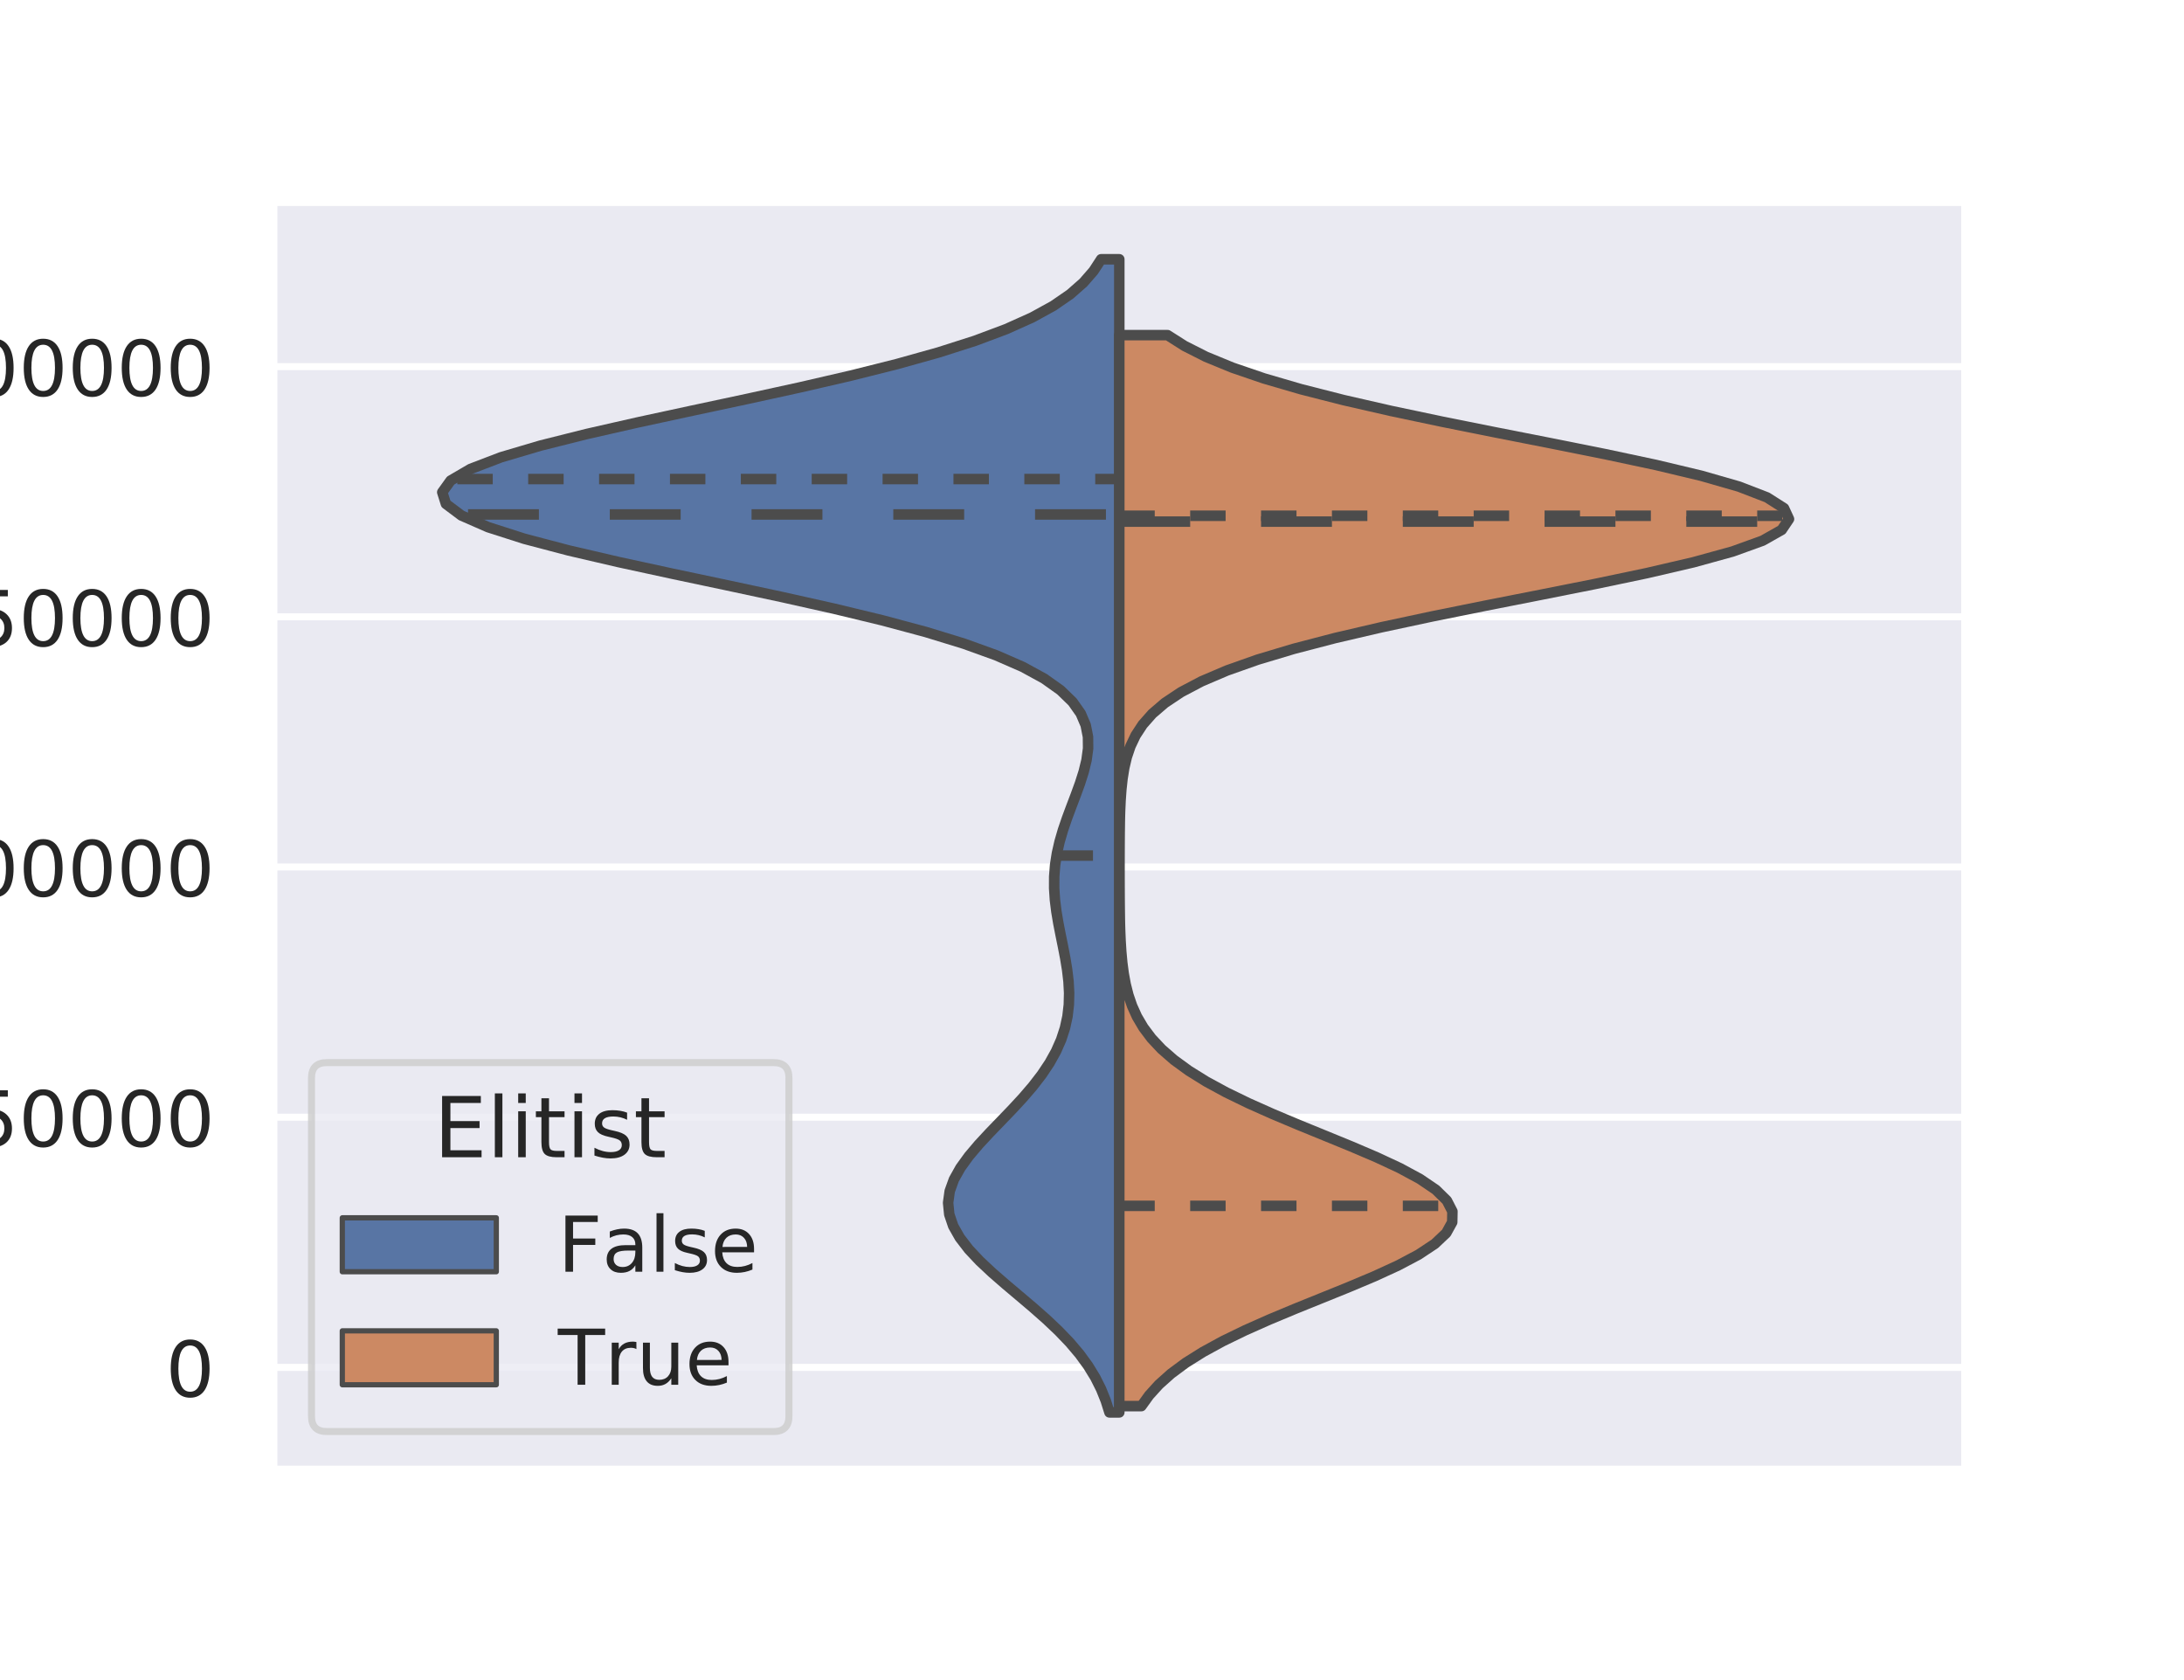 <?xml version="1.0" encoding="utf-8" standalone="no"?>
<!DOCTYPE svg PUBLIC "-//W3C//DTD SVG 1.1//EN"
  "http://www.w3.org/Graphics/SVG/1.1/DTD/svg11.dtd">
<!-- Created with matplotlib (https://matplotlib.org/) -->
<svg height="360pt" version="1.1" viewBox="0 0 468 360" width="468pt" xmlns="http://www.w3.org/2000/svg" xmlns:xlink="http://www.w3.org/1999/xlink">
 <defs>
  <style type="text/css">
*{stroke-linecap:butt;stroke-linejoin:round;}
  </style>
 </defs>
 <g id="figure_1">
  <g id="patch_1">
   <path d="M 0 360 
L 468 360 
L 468 0 
L 0 0 
z
" style="fill:#ffffff;"/>
  </g>
  <g id="axes_1">
   <g id="patch_2">
    <path d="M 58.5 315 
L 421.2 315 
L 421.2 43.2 
L 58.5 43.2 
z
" style="fill:#eaeaf2;"/>
   </g>
   <g id="matplotlib.axis_1">
    <g id="xtick_1"/>
   </g>
   <g id="matplotlib.axis_2">
    <g id="ytick_1">
     <g id="line2d_1">
      <path clip-path="url(#p3bd253fd23)" d="M 58.5 292.998 
L 421.2 292.998 
" style="fill:none;stroke:#ffffff;stroke-linecap:round;stroke-width:1.5;"/>
     </g>
     <g id="text_1">
      <!-- 0 -->
      <defs>
       <path d="M 31.781 66.406 
Q 24.172 66.406 20.328 58.906 
Q 16.5 51.422 16.5 36.375 
Q 16.5 21.391 20.328 13.891 
Q 24.172 6.391 31.781 6.391 
Q 39.453 6.391 43.281 13.891 
Q 47.125 21.391 47.125 36.375 
Q 47.125 51.422 43.281 58.906 
Q 39.453 66.406 31.781 66.406 
z
M 31.781 74.219 
Q 44.047 74.219 50.516 64.516 
Q 56.984 54.828 56.984 36.375 
Q 56.984 17.969 50.516 8.266 
Q 44.047 -1.422 31.781 -1.422 
Q 19.531 -1.422 13.062 8.266 
Q 6.594 17.969 6.594 36.375 
Q 6.594 54.828 13.062 64.516 
Q 19.531 74.219 31.781 74.219 
z
" id="DejaVuSans-48"/>
      </defs>
      <g style="fill:#262626;" transform="translate(35.502 299.267)scale(0.165 -0.165)">
       <use xlink:href="#DejaVuSans-48"/>
      </g>
     </g>
    </g>
    <g id="ytick_2">
     <g id="line2d_2">
      <path clip-path="url(#p3bd253fd23)" d="M 58.5 239.388 
L 421.2 239.388 
" style="fill:none;stroke:#ffffff;stroke-linecap:round;stroke-width:1.5;"/>
     </g>
     <g id="text_2">
      <!-- 50000 -->
      <defs>
       <path d="M 10.797 72.906 
L 49.516 72.906 
L 49.516 64.594 
L 19.828 64.594 
L 19.828 46.734 
Q 21.969 47.469 24.109 47.828 
Q 26.266 48.188 28.422 48.188 
Q 40.625 48.188 47.75 41.5 
Q 54.891 34.812 54.891 23.391 
Q 54.891 11.625 47.562 5.094 
Q 40.234 -1.422 26.906 -1.422 
Q 22.312 -1.422 17.547 -0.641 
Q 12.797 0.141 7.719 1.703 
L 7.719 11.625 
Q 12.109 9.234 16.797 8.062 
Q 21.484 6.891 26.703 6.891 
Q 35.156 6.891 40.078 11.328 
Q 45.016 15.766 45.016 23.391 
Q 45.016 31 40.078 35.438 
Q 35.156 39.891 26.703 39.891 
Q 22.75 39.891 18.812 39.016 
Q 14.891 38.141 10.797 36.281 
z
" id="DejaVuSans-53"/>
      </defs>
      <g style="fill:#262626;" transform="translate(-6.491 245.657)scale(0.165 -0.165)">
       <use xlink:href="#DejaVuSans-53"/>
       <use x="63.623" xlink:href="#DejaVuSans-48"/>
       <use x="127.246" xlink:href="#DejaVuSans-48"/>
       <use x="190.869" xlink:href="#DejaVuSans-48"/>
       <use x="254.492" xlink:href="#DejaVuSans-48"/>
      </g>
     </g>
    </g>
    <g id="ytick_3">
     <g id="line2d_3">
      <path clip-path="url(#p3bd253fd23)" d="M 58.5 185.778 
L 421.2 185.778 
" style="fill:none;stroke:#ffffff;stroke-linecap:round;stroke-width:1.5;"/>
     </g>
     <g id="text_3">
      <!-- 100000 -->
      <defs>
       <path d="M 12.406 8.297 
L 28.516 8.297 
L 28.516 63.922 
L 10.984 60.406 
L 10.984 69.391 
L 28.422 72.906 
L 38.281 72.906 
L 38.281 8.297 
L 54.391 8.297 
L 54.391 0 
L 12.406 0 
z
" id="DejaVuSans-49"/>
      </defs>
      <g style="fill:#262626;" transform="translate(-16.989 192.047)scale(0.165 -0.165)">
       <use xlink:href="#DejaVuSans-49"/>
       <use x="63.623" xlink:href="#DejaVuSans-48"/>
       <use x="127.246" xlink:href="#DejaVuSans-48"/>
       <use x="190.869" xlink:href="#DejaVuSans-48"/>
       <use x="254.492" xlink:href="#DejaVuSans-48"/>
       <use x="318.115" xlink:href="#DejaVuSans-48"/>
      </g>
     </g>
    </g>
    <g id="ytick_4">
     <g id="line2d_4">
      <path clip-path="url(#p3bd253fd23)" d="M 58.5 132.168 
L 421.2 132.168 
" style="fill:none;stroke:#ffffff;stroke-linecap:round;stroke-width:1.5;"/>
     </g>
     <g id="text_4">
      <!-- 150000 -->
      <g style="fill:#262626;" transform="translate(-16.989 138.437)scale(0.165 -0.165)">
       <use xlink:href="#DejaVuSans-49"/>
       <use x="63.623" xlink:href="#DejaVuSans-53"/>
       <use x="127.246" xlink:href="#DejaVuSans-48"/>
       <use x="190.869" xlink:href="#DejaVuSans-48"/>
       <use x="254.492" xlink:href="#DejaVuSans-48"/>
       <use x="318.115" xlink:href="#DejaVuSans-48"/>
      </g>
     </g>
    </g>
    <g id="ytick_5">
     <g id="line2d_5">
      <path clip-path="url(#p3bd253fd23)" d="M 58.5 78.558 
L 421.2 78.558 
" style="fill:none;stroke:#ffffff;stroke-linecap:round;stroke-width:1.5;"/>
     </g>
     <g id="text_5">
      <!-- 200000 -->
      <defs>
       <path d="M 19.188 8.297 
L 53.609 8.297 
L 53.609 0 
L 7.328 0 
L 7.328 8.297 
Q 12.938 14.109 22.625 23.891 
Q 32.328 33.688 34.812 36.531 
Q 39.547 41.844 41.422 45.531 
Q 43.312 49.219 43.312 52.781 
Q 43.312 58.594 39.234 62.25 
Q 35.156 65.922 28.609 65.922 
Q 23.969 65.922 18.812 64.312 
Q 13.672 62.703 7.812 59.422 
L 7.812 69.391 
Q 13.766 71.781 18.938 73 
Q 24.125 74.219 28.422 74.219 
Q 39.75 74.219 46.484 68.547 
Q 53.219 62.891 53.219 53.422 
Q 53.219 48.922 51.531 44.891 
Q 49.859 40.875 45.406 35.406 
Q 44.188 33.984 37.641 27.219 
Q 31.109 20.453 19.188 8.297 
z
" id="DejaVuSans-50"/>
      </defs>
      <g style="fill:#262626;" transform="translate(-16.989 84.827)scale(0.165 -0.165)">
       <use xlink:href="#DejaVuSans-50"/>
       <use x="63.623" xlink:href="#DejaVuSans-48"/>
       <use x="127.246" xlink:href="#DejaVuSans-48"/>
       <use x="190.869" xlink:href="#DejaVuSans-48"/>
       <use x="254.492" xlink:href="#DejaVuSans-48"/>
       <use x="318.115" xlink:href="#DejaVuSans-48"/>
      </g>
     </g>
    </g>
    <g id="text_6">
     <!-- objective -->
     <defs>
      <path d="M 30.609 48.391 
Q 23.391 48.391 19.188 42.75 
Q 14.984 37.109 14.984 27.297 
Q 14.984 17.484 19.156 11.844 
Q 23.344 6.203 30.609 6.203 
Q 37.797 6.203 41.984 11.859 
Q 46.188 17.531 46.188 27.297 
Q 46.188 37.016 41.984 42.703 
Q 37.797 48.391 30.609 48.391 
z
M 30.609 56 
Q 42.328 56 49.016 48.375 
Q 55.719 40.766 55.719 27.297 
Q 55.719 13.875 49.016 6.219 
Q 42.328 -1.422 30.609 -1.422 
Q 18.844 -1.422 12.172 6.219 
Q 5.516 13.875 5.516 27.297 
Q 5.516 40.766 12.172 48.375 
Q 18.844 56 30.609 56 
z
" id="DejaVuSans-111"/>
      <path d="M 48.688 27.297 
Q 48.688 37.203 44.609 42.844 
Q 40.531 48.484 33.406 48.484 
Q 26.266 48.484 22.188 42.844 
Q 18.109 37.203 18.109 27.297 
Q 18.109 17.391 22.188 11.75 
Q 26.266 6.109 33.406 6.109 
Q 40.531 6.109 44.609 11.75 
Q 48.688 17.391 48.688 27.297 
z
M 18.109 46.391 
Q 20.953 51.266 25.266 53.625 
Q 29.594 56 35.594 56 
Q 45.562 56 51.781 48.094 
Q 58.016 40.188 58.016 27.297 
Q 58.016 14.406 51.781 6.484 
Q 45.562 -1.422 35.594 -1.422 
Q 29.594 -1.422 25.266 0.953 
Q 20.953 3.328 18.109 8.203 
L 18.109 0 
L 9.078 0 
L 9.078 75.984 
L 18.109 75.984 
z
" id="DejaVuSans-98"/>
      <path d="M 9.422 54.688 
L 18.406 54.688 
L 18.406 -0.984 
Q 18.406 -11.422 14.422 -16.109 
Q 10.453 -20.797 1.609 -20.797 
L -1.812 -20.797 
L -1.812 -13.188 
L 0.594 -13.188 
Q 5.719 -13.188 7.562 -10.812 
Q 9.422 -8.453 9.422 -0.984 
z
M 9.422 75.984 
L 18.406 75.984 
L 18.406 64.594 
L 9.422 64.594 
z
" id="DejaVuSans-106"/>
      <path d="M 56.203 29.594 
L 56.203 25.203 
L 14.891 25.203 
Q 15.484 15.922 20.484 11.062 
Q 25.484 6.203 34.422 6.203 
Q 39.594 6.203 44.453 7.469 
Q 49.312 8.734 54.109 11.281 
L 54.109 2.781 
Q 49.266 0.734 44.188 -0.344 
Q 39.109 -1.422 33.891 -1.422 
Q 20.797 -1.422 13.156 6.188 
Q 5.516 13.812 5.516 26.812 
Q 5.516 40.234 12.766 48.109 
Q 20.016 56 32.328 56 
Q 43.359 56 49.781 48.891 
Q 56.203 41.797 56.203 29.594 
z
M 47.219 32.234 
Q 47.125 39.594 43.094 43.984 
Q 39.062 48.391 32.422 48.391 
Q 24.906 48.391 20.391 44.141 
Q 15.875 39.891 15.188 32.172 
z
" id="DejaVuSans-101"/>
      <path d="M 48.781 52.594 
L 48.781 44.188 
Q 44.969 46.297 41.141 47.344 
Q 37.312 48.391 33.406 48.391 
Q 24.656 48.391 19.812 42.844 
Q 14.984 37.312 14.984 27.297 
Q 14.984 17.281 19.812 11.734 
Q 24.656 6.203 33.406 6.203 
Q 37.312 6.203 41.141 7.25 
Q 44.969 8.297 48.781 10.406 
L 48.781 2.094 
Q 45.016 0.344 40.984 -0.531 
Q 36.969 -1.422 32.422 -1.422 
Q 20.062 -1.422 12.781 6.344 
Q 5.516 14.109 5.516 27.297 
Q 5.516 40.672 12.859 48.328 
Q 20.219 56 33.016 56 
Q 37.156 56 41.109 55.141 
Q 45.062 54.297 48.781 52.594 
z
" id="DejaVuSans-99"/>
      <path d="M 18.312 70.219 
L 18.312 54.688 
L 36.812 54.688 
L 36.812 47.703 
L 18.312 47.703 
L 18.312 18.016 
Q 18.312 11.328 20.141 9.422 
Q 21.969 7.516 27.594 7.516 
L 36.812 7.516 
L 36.812 0 
L 27.594 0 
Q 17.188 0 13.234 3.875 
Q 9.281 7.766 9.281 18.016 
L 9.281 47.703 
L 2.688 47.703 
L 2.688 54.688 
L 9.281 54.688 
L 9.281 70.219 
z
" id="DejaVuSans-116"/>
      <path d="M 9.422 54.688 
L 18.406 54.688 
L 18.406 0 
L 9.422 0 
z
M 9.422 75.984 
L 18.406 75.984 
L 18.406 64.594 
L 9.422 64.594 
z
" id="DejaVuSans-105"/>
      <path d="M 2.984 54.688 
L 12.5 54.688 
L 29.594 8.797 
L 46.688 54.688 
L 56.203 54.688 
L 35.688 0 
L 23.484 0 
z
" id="DejaVuSans-118"/>
     </defs>
     <g style="fill:#262626;" transform="translate(-24.732 220.2)rotate(-90)scale(0.18 -0.18)">
      <use xlink:href="#DejaVuSans-111"/>
      <use x="61.182" xlink:href="#DejaVuSans-98"/>
      <use x="124.658" xlink:href="#DejaVuSans-106"/>
      <use x="152.441" xlink:href="#DejaVuSans-101"/>
      <use x="213.965" xlink:href="#DejaVuSans-99"/>
      <use x="268.945" xlink:href="#DejaVuSans-116"/>
      <use x="308.154" xlink:href="#DejaVuSans-105"/>
      <use x="335.938" xlink:href="#DejaVuSans-118"/>
      <use x="395.117" xlink:href="#DejaVuSans-101"/>
     </g>
    </g>
   </g>
   <g id="PolyCollection_1">
    <defs>
     <path d="M 239.85 -57.355 
L 237.738 -57.355 
L 236.952 -59.85 
L 235.948 -62.346 
L 234.694 -64.842 
L 233.166 -67.338 
L 231.347 -69.834 
L 229.233 -72.33 
L 226.839 -74.826 
L 224.201 -77.321 
L 221.372 -79.817 
L 218.43 -82.313 
L 215.471 -84.809 
L 212.602 -87.305 
L 209.938 -89.801 
L 207.595 -92.297 
L 205.674 -94.793 
L 204.261 -97.288 
L 203.415 -99.784 
L 203.167 -102.28 
L 203.511 -104.776 
L 204.413 -107.272 
L 205.809 -109.768 
L 207.614 -112.264 
L 209.728 -114.76 
L 212.042 -117.255 
L 214.45 -119.751 
L 216.852 -122.247 
L 219.162 -124.743 
L 221.306 -127.239 
L 223.232 -129.735 
L 224.9 -132.231 
L 226.289 -134.726 
L 227.39 -137.222 
L 228.205 -139.718 
L 228.748 -142.214 
L 229.037 -144.71 
L 229.099 -147.206 
L 228.967 -149.702 
L 228.675 -152.198 
L 228.266 -154.693 
L 227.784 -157.189 
L 227.276 -159.685 
L 226.788 -162.181 
L 226.368 -164.677 
L 226.057 -167.173 
L 225.892 -169.669 
L 225.9 -172.164 
L 226.096 -174.66 
L 226.484 -177.156 
L 227.053 -179.652 
L 227.781 -182.148 
L 228.633 -184.644 
L 229.561 -187.14 
L 230.511 -189.636 
L 231.42 -192.131 
L 232.218 -194.627 
L 232.827 -197.123 
L 233.165 -199.619 
L 233.139 -202.115 
L 232.65 -204.611 
L 231.586 -207.107 
L 229.829 -209.602 
L 227.257 -212.098 
L 223.744 -214.594 
L 219.176 -217.09 
L 213.459 -219.586 
L 206.534 -222.082 
L 198.39 -224.578 
L 189.083 -227.074 
L 178.745 -229.569 
L 167.591 -232.065 
L 155.921 -234.561 
L 144.112 -237.057 
L 132.601 -239.553 
L 121.863 -242.049 
L 112.375 -244.545 
L 104.588 -247.04 
L 98.885 -249.536 
L 95.556 -252.032 
L 94.77 -254.528 
L 96.563 -257.024 
L 100.835 -259.52 
L 107.359 -262.016 
L 115.799 -264.512 
L 125.744 -267.007 
L 136.734 -269.503 
L 148.301 -271.999 
L 159.995 -274.495 
L 171.416 -276.991 
L 182.231 -279.487 
L 192.188 -281.983 
L 201.116 -284.479 
L 208.923 -286.974 
L 215.591 -289.47 
L 221.157 -291.966 
L 225.699 -294.462 
L 229.327 -296.958 
L 232.163 -299.454 
L 234.334 -301.95 
L 235.962 -304.445 
L 239.85 -304.445 
L 239.85 -304.445 
L 239.85 -301.95 
L 239.85 -299.454 
L 239.85 -296.958 
L 239.85 -294.462 
L 239.85 -291.966 
L 239.85 -289.47 
L 239.85 -286.974 
L 239.85 -284.479 
L 239.85 -281.983 
L 239.85 -279.487 
L 239.85 -276.991 
L 239.85 -274.495 
L 239.85 -271.999 
L 239.85 -269.503 
L 239.85 -267.007 
L 239.85 -264.512 
L 239.85 -262.016 
L 239.85 -259.52 
L 239.85 -257.024 
L 239.85 -254.528 
L 239.85 -252.032 
L 239.85 -249.536 
L 239.85 -247.04 
L 239.85 -244.545 
L 239.85 -242.049 
L 239.85 -239.553 
L 239.85 -237.057 
L 239.85 -234.561 
L 239.85 -232.065 
L 239.85 -229.569 
L 239.85 -227.074 
L 239.85 -224.578 
L 239.85 -222.082 
L 239.85 -219.586 
L 239.85 -217.09 
L 239.85 -214.594 
L 239.85 -212.098 
L 239.85 -209.602 
L 239.85 -207.107 
L 239.85 -204.611 
L 239.85 -202.115 
L 239.85 -199.619 
L 239.85 -197.123 
L 239.85 -194.627 
L 239.85 -192.131 
L 239.85 -189.636 
L 239.85 -187.14 
L 239.85 -184.644 
L 239.85 -182.148 
L 239.85 -179.652 
L 239.85 -177.156 
L 239.85 -174.66 
L 239.85 -172.164 
L 239.85 -169.669 
L 239.85 -167.173 
L 239.85 -164.677 
L 239.85 -162.181 
L 239.85 -159.685 
L 239.85 -157.189 
L 239.85 -154.693 
L 239.85 -152.198 
L 239.85 -149.702 
L 239.85 -147.206 
L 239.85 -144.71 
L 239.85 -142.214 
L 239.85 -139.718 
L 239.85 -137.222 
L 239.85 -134.726 
L 239.85 -132.231 
L 239.85 -129.735 
L 239.85 -127.239 
L 239.85 -124.743 
L 239.85 -122.247 
L 239.85 -119.751 
L 239.85 -117.255 
L 239.85 -114.76 
L 239.85 -112.264 
L 239.85 -109.768 
L 239.85 -107.272 
L 239.85 -104.776 
L 239.85 -102.28 
L 239.85 -99.784 
L 239.85 -97.288 
L 239.85 -94.793 
L 239.85 -92.297 
L 239.85 -89.801 
L 239.85 -87.305 
L 239.85 -84.809 
L 239.85 -82.313 
L 239.85 -79.817 
L 239.85 -77.321 
L 239.85 -74.826 
L 239.85 -72.33 
L 239.85 -69.834 
L 239.85 -67.338 
L 239.85 -64.842 
L 239.85 -62.346 
L 239.85 -59.85 
L 239.85 -57.355 
z
" id="m914a1c2852" style="stroke:#4c4c4c;stroke-width:2.25;"/>
    </defs>
    <g clip-path="url(#p3bd253fd23)">
     <use style="fill:#5875a4;stroke:#4c4c4c;stroke-width:2.25;" x="0" xlink:href="#m914a1c2852" y="360"/>
    </g>
   </g>
   <g id="PolyCollection_2">
    <defs>
     <path d="M 244.578 -58.702 
L 239.85 -58.702 
L 239.85 -61.021 
L 239.85 -63.339 
L 239.85 -65.657 
L 239.85 -67.975 
L 239.85 -70.293 
L 239.85 -72.611 
L 239.85 -74.929 
L 239.85 -77.247 
L 239.85 -79.565 
L 239.85 -81.883 
L 239.85 -84.201 
L 239.85 -86.519 
L 239.85 -88.837 
L 239.85 -91.155 
L 239.85 -93.473 
L 239.85 -95.791 
L 239.85 -98.109 
L 239.85 -100.427 
L 239.85 -102.745 
L 239.85 -105.063 
L 239.85 -107.381 
L 239.85 -109.699 
L 239.85 -112.017 
L 239.85 -114.335 
L 239.85 -116.653 
L 239.85 -118.971 
L 239.85 -121.289 
L 239.85 -123.607 
L 239.85 -125.925 
L 239.85 -128.243 
L 239.85 -130.561 
L 239.85 -132.879 
L 239.85 -135.198 
L 239.85 -137.516 
L 239.85 -139.834 
L 239.85 -142.152 
L 239.85 -144.47 
L 239.85 -146.788 
L 239.85 -149.106 
L 239.85 -151.424 
L 239.85 -153.742 
L 239.85 -156.06 
L 239.85 -158.378 
L 239.85 -160.696 
L 239.85 -163.014 
L 239.85 -165.332 
L 239.85 -167.65 
L 239.85 -169.968 
L 239.85 -172.286 
L 239.85 -174.604 
L 239.85 -176.922 
L 239.85 -179.24 
L 239.85 -181.558 
L 239.85 -183.876 
L 239.85 -186.194 
L 239.85 -188.512 
L 239.85 -190.83 
L 239.85 -193.148 
L 239.85 -195.466 
L 239.85 -197.784 
L 239.85 -200.102 
L 239.85 -202.42 
L 239.85 -204.738 
L 239.85 -207.056 
L 239.85 -209.374 
L 239.85 -211.693 
L 239.85 -214.011 
L 239.85 -216.329 
L 239.85 -218.647 
L 239.85 -220.965 
L 239.85 -223.283 
L 239.85 -225.601 
L 239.85 -227.919 
L 239.85 -230.237 
L 239.85 -232.555 
L 239.85 -234.873 
L 239.85 -237.191 
L 239.85 -239.509 
L 239.85 -241.827 
L 239.85 -244.145 
L 239.85 -246.463 
L 239.85 -248.781 
L 239.85 -251.099 
L 239.85 -253.417 
L 239.85 -255.735 
L 239.85 -258.053 
L 239.85 -260.371 
L 239.85 -262.689 
L 239.85 -265.007 
L 239.85 -267.325 
L 239.85 -269.643 
L 239.85 -271.961 
L 239.85 -274.279 
L 239.85 -276.597 
L 239.85 -278.915 
L 239.85 -281.233 
L 239.85 -283.551 
L 239.85 -285.87 
L 239.85 -288.188 
L 250.189 -288.188 
L 250.189 -288.188 
L 253.834 -285.87 
L 258.419 -283.551 
L 264.057 -281.233 
L 270.833 -278.915 
L 278.781 -276.597 
L 287.876 -274.279 
L 298.016 -271.961 
L 309.011 -269.643 
L 320.584 -267.325 
L 332.376 -265.007 
L 343.956 -262.689 
L 354.848 -260.371 
L 364.564 -258.053 
L 372.634 -255.735 
L 378.647 -253.417 
L 382.287 -251.099 
L 383.357 -248.781 
L 381.798 -246.463 
L 377.696 -244.145 
L 371.271 -241.827 
L 362.861 -239.509 
L 352.889 -237.191 
L 341.832 -234.873 
L 330.178 -232.555 
L 318.397 -230.237 
L 306.908 -227.919 
L 296.055 -225.601 
L 286.1 -223.283 
L 277.214 -220.965 
L 269.485 -218.647 
L 262.926 -216.329 
L 257.491 -214.011 
L 253.091 -211.693 
L 249.607 -209.374 
L 246.908 -207.056 
L 244.863 -204.738 
L 243.346 -202.42 
L 242.243 -200.102 
L 241.458 -197.784 
L 240.911 -195.466 
L 240.538 -193.148 
L 240.287 -190.83 
L 240.123 -188.512 
L 240.018 -186.194 
L 239.952 -183.876 
L 239.911 -181.558 
L 239.887 -179.24 
L 239.875 -176.922 
L 239.87 -174.604 
L 239.871 -172.286 
L 239.879 -169.968 
L 239.894 -167.65 
L 239.92 -165.332 
L 239.962 -163.014 
L 240.027 -160.696 
L 240.124 -158.378 
L 240.27 -156.06 
L 240.482 -153.742 
L 240.784 -151.424 
L 241.21 -149.106 
L 241.795 -146.788 
L 242.587 -144.47 
L 243.636 -142.152 
L 245.001 -139.834 
L 246.74 -137.516 
L 248.913 -135.198 
L 251.571 -132.879 
L 254.754 -130.561 
L 258.482 -128.243 
L 262.751 -125.925 
L 267.523 -123.607 
L 272.723 -121.289 
L 278.238 -118.971 
L 283.916 -116.653 
L 289.573 -114.335 
L 294.998 -112.017 
L 299.968 -109.699 
L 304.262 -107.381 
L 307.676 -105.063 
L 310.04 -102.745 
L 311.233 -100.427 
L 311.19 -98.109 
L 309.91 -95.791 
L 307.458 -93.473 
L 303.955 -91.155 
L 299.574 -88.837 
L 294.519 -86.519 
L 289.016 -84.201 
L 283.29 -81.883 
L 277.557 -79.565 
L 272.005 -77.247 
L 266.786 -74.929 
L 262.016 -72.611 
L 257.769 -70.293 
L 254.078 -67.975 
L 250.947 -65.657 
L 248.352 -63.339 
L 246.248 -61.021 
L 244.578 -58.702 
z
" id="m9c128ebbcc" style="stroke:#4c4c4c;stroke-width:2.25;"/>
    </defs>
    <g clip-path="url(#p3bd253fd23)">
     <use style="fill:#cc8963;stroke:#4c4c4c;stroke-width:2.25;" x="0" xlink:href="#m9c128ebbcc" y="360"/>
    </g>
   </g>
   <g id="patch_3">
    <path clip-path="url(#p3bd253fd23)" d="M 239.85 292.998 
L 239.85 292.998 
L 239.85 292.998 
L 239.85 292.998 
z
" style="fill:#5875a4;stroke:#4c4c4c;stroke-linejoin:miter;stroke-width:1.125;"/>
   </g>
   <g id="patch_4">
    <path clip-path="url(#p3bd253fd23)" d="M 239.85 292.998 
L 239.85 292.998 
L 239.85 292.998 
L 239.85 292.998 
z
" style="fill:#cc8963;stroke:#4c4c4c;stroke-linejoin:miter;stroke-width:1.125;"/>
   </g>
   <g id="line2d_6">
    <path clip-path="url(#p3bd253fd23)" d="M 226.617 183.327 
L 239.85 183.327 
" style="fill:none;stroke:#4c4c4c;stroke-dasharray:7.594,7.594;stroke-dashoffset:0;stroke-width:2.25;"/>
   </g>
   <g id="line2d_7">
    <path clip-path="url(#p3bd253fd23)" d="M 100.294 110.239 
L 239.85 110.239 
" style="fill:none;stroke:#4c4c4c;stroke-dasharray:15.188,15.188;stroke-dashoffset:0;stroke-width:2.25;"/>
   </g>
   <g id="line2d_8">
    <path clip-path="url(#p3bd253fd23)" d="M 97.996 102.646 
L 239.85 102.646 
" style="fill:none;stroke:#4c4c4c;stroke-dasharray:7.594,7.594;stroke-dashoffset:0;stroke-width:2.25;"/>
   </g>
   <g id="line2d_9">
    <path clip-path="url(#p3bd253fd23)" d="M 239.85 258.386 
L 309.338 258.386 
" style="fill:none;stroke:#4c4c4c;stroke-dasharray:7.594,7.594;stroke-dashoffset:0;stroke-width:2.25;"/>
   </g>
   <g id="line2d_10">
    <path clip-path="url(#p3bd253fd23)" d="M 239.85 111.774 
L 381.922 111.774 
" style="fill:none;stroke:#4c4c4c;stroke-dasharray:15.188,15.188;stroke-dashoffset:0;stroke-width:2.25;"/>
   </g>
   <g id="line2d_11">
    <path clip-path="url(#p3bd253fd23)" d="M 239.85 110.515 
L 381.922 110.515 
" style="fill:none;stroke:#4c4c4c;stroke-dasharray:7.594,7.594;stroke-dashoffset:0;stroke-width:2.25;"/>
   </g>
   <g id="patch_5">
    <path d="M 58.5 315 
L 58.5 43.2 
" style="fill:none;stroke:#ffffff;stroke-linecap:square;stroke-linejoin:miter;stroke-width:1.875;"/>
   </g>
   <g id="patch_6">
    <path d="M 421.2 315 
L 421.2 43.2 
" style="fill:none;stroke:#ffffff;stroke-linecap:square;stroke-linejoin:miter;stroke-width:1.875;"/>
   </g>
   <g id="patch_7">
    <path d="M 58.5 315 
L 421.2 315 
" style="fill:none;stroke:#ffffff;stroke-linecap:square;stroke-linejoin:miter;stroke-width:1.875;"/>
   </g>
   <g id="patch_8">
    <path d="M 58.5 43.2 
L 421.2 43.2 
" style="fill:none;stroke:#ffffff;stroke-linecap:square;stroke-linejoin:miter;stroke-width:1.875;"/>
   </g>
   <g id="legend_1">
    <g id="patch_9">
     <path d="M 70.05 306.75 
L 165.76 306.75 
Q 169.06 306.75 169.06 303.45 
L 169.06 230.992 
Q 169.06 227.692 165.76 227.692 
L 70.05 227.692 
Q 66.75 227.692 66.75 230.992 
L 66.75 303.45 
Q 66.75 306.75 70.05 306.75 
z
" style="fill:#eaeaf2;opacity:0.8;stroke:#cccccc;stroke-linejoin:miter;stroke-width:1.5;"/>
    </g>
    <g id="text_7">
     <!-- Elitist -->
     <defs>
      <path d="M 9.812 72.906 
L 55.906 72.906 
L 55.906 64.594 
L 19.672 64.594 
L 19.672 43.016 
L 54.391 43.016 
L 54.391 34.719 
L 19.672 34.719 
L 19.672 8.297 
L 56.781 8.297 
L 56.781 0 
L 9.812 0 
z
" id="DejaVuSans-69"/>
      <path d="M 9.422 75.984 
L 18.406 75.984 
L 18.406 0 
L 9.422 0 
z
" id="DejaVuSans-108"/>
      <path d="M 44.281 53.078 
L 44.281 44.578 
Q 40.484 46.531 36.375 47.5 
Q 32.281 48.484 27.875 48.484 
Q 21.188 48.484 17.844 46.438 
Q 14.5 44.391 14.5 40.281 
Q 14.5 37.156 16.891 35.375 
Q 19.281 33.594 26.516 31.984 
L 29.594 31.297 
Q 39.156 29.25 43.188 25.516 
Q 47.219 21.781 47.219 15.094 
Q 47.219 7.469 41.188 3.016 
Q 35.156 -1.422 24.609 -1.422 
Q 20.219 -1.422 15.453 -0.562 
Q 10.688 0.297 5.422 2 
L 5.422 11.281 
Q 10.406 8.688 15.234 7.391 
Q 20.062 6.109 24.812 6.109 
Q 31.156 6.109 34.562 8.281 
Q 37.984 10.453 37.984 14.406 
Q 37.984 18.062 35.516 20.016 
Q 33.062 21.969 24.703 23.781 
L 21.578 24.516 
Q 13.234 26.266 9.516 29.906 
Q 5.812 33.547 5.812 39.891 
Q 5.812 47.609 11.281 51.797 
Q 16.75 56 26.812 56 
Q 31.781 56 36.172 55.266 
Q 40.578 54.547 44.281 53.078 
z
" id="DejaVuSans-115"/>
     </defs>
     <g style="fill:#262626;" transform="translate(92.972 247.969)scale(0.18 -0.18)">
      <use xlink:href="#DejaVuSans-69"/>
      <use x="63.184" xlink:href="#DejaVuSans-108"/>
      <use x="90.967" xlink:href="#DejaVuSans-105"/>
      <use x="118.75" xlink:href="#DejaVuSans-116"/>
      <use x="157.959" xlink:href="#DejaVuSans-105"/>
      <use x="185.742" xlink:href="#DejaVuSans-115"/>
      <use x="237.842" xlink:href="#DejaVuSans-116"/>
     </g>
    </g>
    <g id="patch_10">
     <path d="M 73.35 272.5 
L 106.35 272.5 
L 106.35 260.95 
L 73.35 260.95 
z
" style="fill:#5875a4;stroke:#4c4c4c;stroke-linejoin:miter;stroke-width:1.125;"/>
    </g>
    <g id="text_8">
     <!-- False -->
     <defs>
      <path d="M 9.812 72.906 
L 51.703 72.906 
L 51.703 64.594 
L 19.672 64.594 
L 19.672 43.109 
L 48.578 43.109 
L 48.578 34.812 
L 19.672 34.812 
L 19.672 0 
L 9.812 0 
z
" id="DejaVuSans-70"/>
      <path d="M 34.281 27.484 
Q 23.391 27.484 19.188 25 
Q 14.984 22.516 14.984 16.5 
Q 14.984 11.719 18.141 8.906 
Q 21.297 6.109 26.703 6.109 
Q 34.188 6.109 38.703 11.406 
Q 43.219 16.703 43.219 25.484 
L 43.219 27.484 
z
M 52.203 31.203 
L 52.203 0 
L 43.219 0 
L 43.219 8.297 
Q 40.141 3.328 35.547 0.953 
Q 30.953 -1.422 24.312 -1.422 
Q 15.922 -1.422 10.953 3.297 
Q 6 8.016 6 15.922 
Q 6 25.141 12.172 29.828 
Q 18.359 34.516 30.609 34.516 
L 43.219 34.516 
L 43.219 35.406 
Q 43.219 41.609 39.141 45 
Q 35.062 48.391 27.688 48.391 
Q 23 48.391 18.547 47.266 
Q 14.109 46.141 10.016 43.891 
L 10.016 52.203 
Q 14.938 54.109 19.578 55.047 
Q 24.219 56 28.609 56 
Q 40.484 56 46.344 49.844 
Q 52.203 43.703 52.203 31.203 
z
" id="DejaVuSans-97"/>
     </defs>
     <g style="fill:#262626;" transform="translate(119.55 272.5)scale(0.165 -0.165)">
      <use xlink:href="#DejaVuSans-70"/>
      <use x="57.379" xlink:href="#DejaVuSans-97"/>
      <use x="118.658" xlink:href="#DejaVuSans-108"/>
      <use x="146.441" xlink:href="#DejaVuSans-115"/>
      <use x="198.541" xlink:href="#DejaVuSans-101"/>
     </g>
    </g>
    <g id="patch_11">
     <path d="M 73.35 296.719 
L 106.35 296.719 
L 106.35 285.169 
L 73.35 285.169 
z
" style="fill:#cc8963;stroke:#4c4c4c;stroke-linejoin:miter;stroke-width:1.125;"/>
    </g>
    <g id="text_9">
     <!-- True -->
     <defs>
      <path d="M -0.297 72.906 
L 61.375 72.906 
L 61.375 64.594 
L 35.5 64.594 
L 35.5 0 
L 25.594 0 
L 25.594 64.594 
L -0.297 64.594 
z
" id="DejaVuSans-84"/>
      <path d="M 41.109 46.297 
Q 39.594 47.172 37.812 47.578 
Q 36.031 48 33.891 48 
Q 26.266 48 22.188 43.047 
Q 18.109 38.094 18.109 28.812 
L 18.109 0 
L 9.078 0 
L 9.078 54.688 
L 18.109 54.688 
L 18.109 46.188 
Q 20.953 51.172 25.484 53.578 
Q 30.031 56 36.531 56 
Q 37.453 56 38.578 55.875 
Q 39.703 55.766 41.062 55.516 
z
" id="DejaVuSans-114"/>
      <path d="M 8.5 21.578 
L 8.5 54.688 
L 17.484 54.688 
L 17.484 21.922 
Q 17.484 14.156 20.5 10.266 
Q 23.531 6.391 29.594 6.391 
Q 36.859 6.391 41.078 11.031 
Q 45.312 15.672 45.312 23.688 
L 45.312 54.688 
L 54.297 54.688 
L 54.297 0 
L 45.312 0 
L 45.312 8.406 
Q 42.047 3.422 37.719 1 
Q 33.406 -1.422 27.688 -1.422 
Q 18.266 -1.422 13.375 4.438 
Q 8.5 10.297 8.5 21.578 
z
M 31.109 56 
z
" id="DejaVuSans-117"/>
     </defs>
     <g style="fill:#262626;" transform="translate(119.55 296.719)scale(0.165 -0.165)">
      <use xlink:href="#DejaVuSans-84"/>
      <use x="60.865" xlink:href="#DejaVuSans-114"/>
      <use x="101.979" xlink:href="#DejaVuSans-117"/>
      <use x="165.357" xlink:href="#DejaVuSans-101"/>
     </g>
    </g>
   </g>
  </g>
 </g>
 <defs>
  <clipPath id="p3bd253fd23">
   <rect height="271.8" width="362.7" x="58.5" y="43.2"/>
  </clipPath>
 </defs>
</svg>
